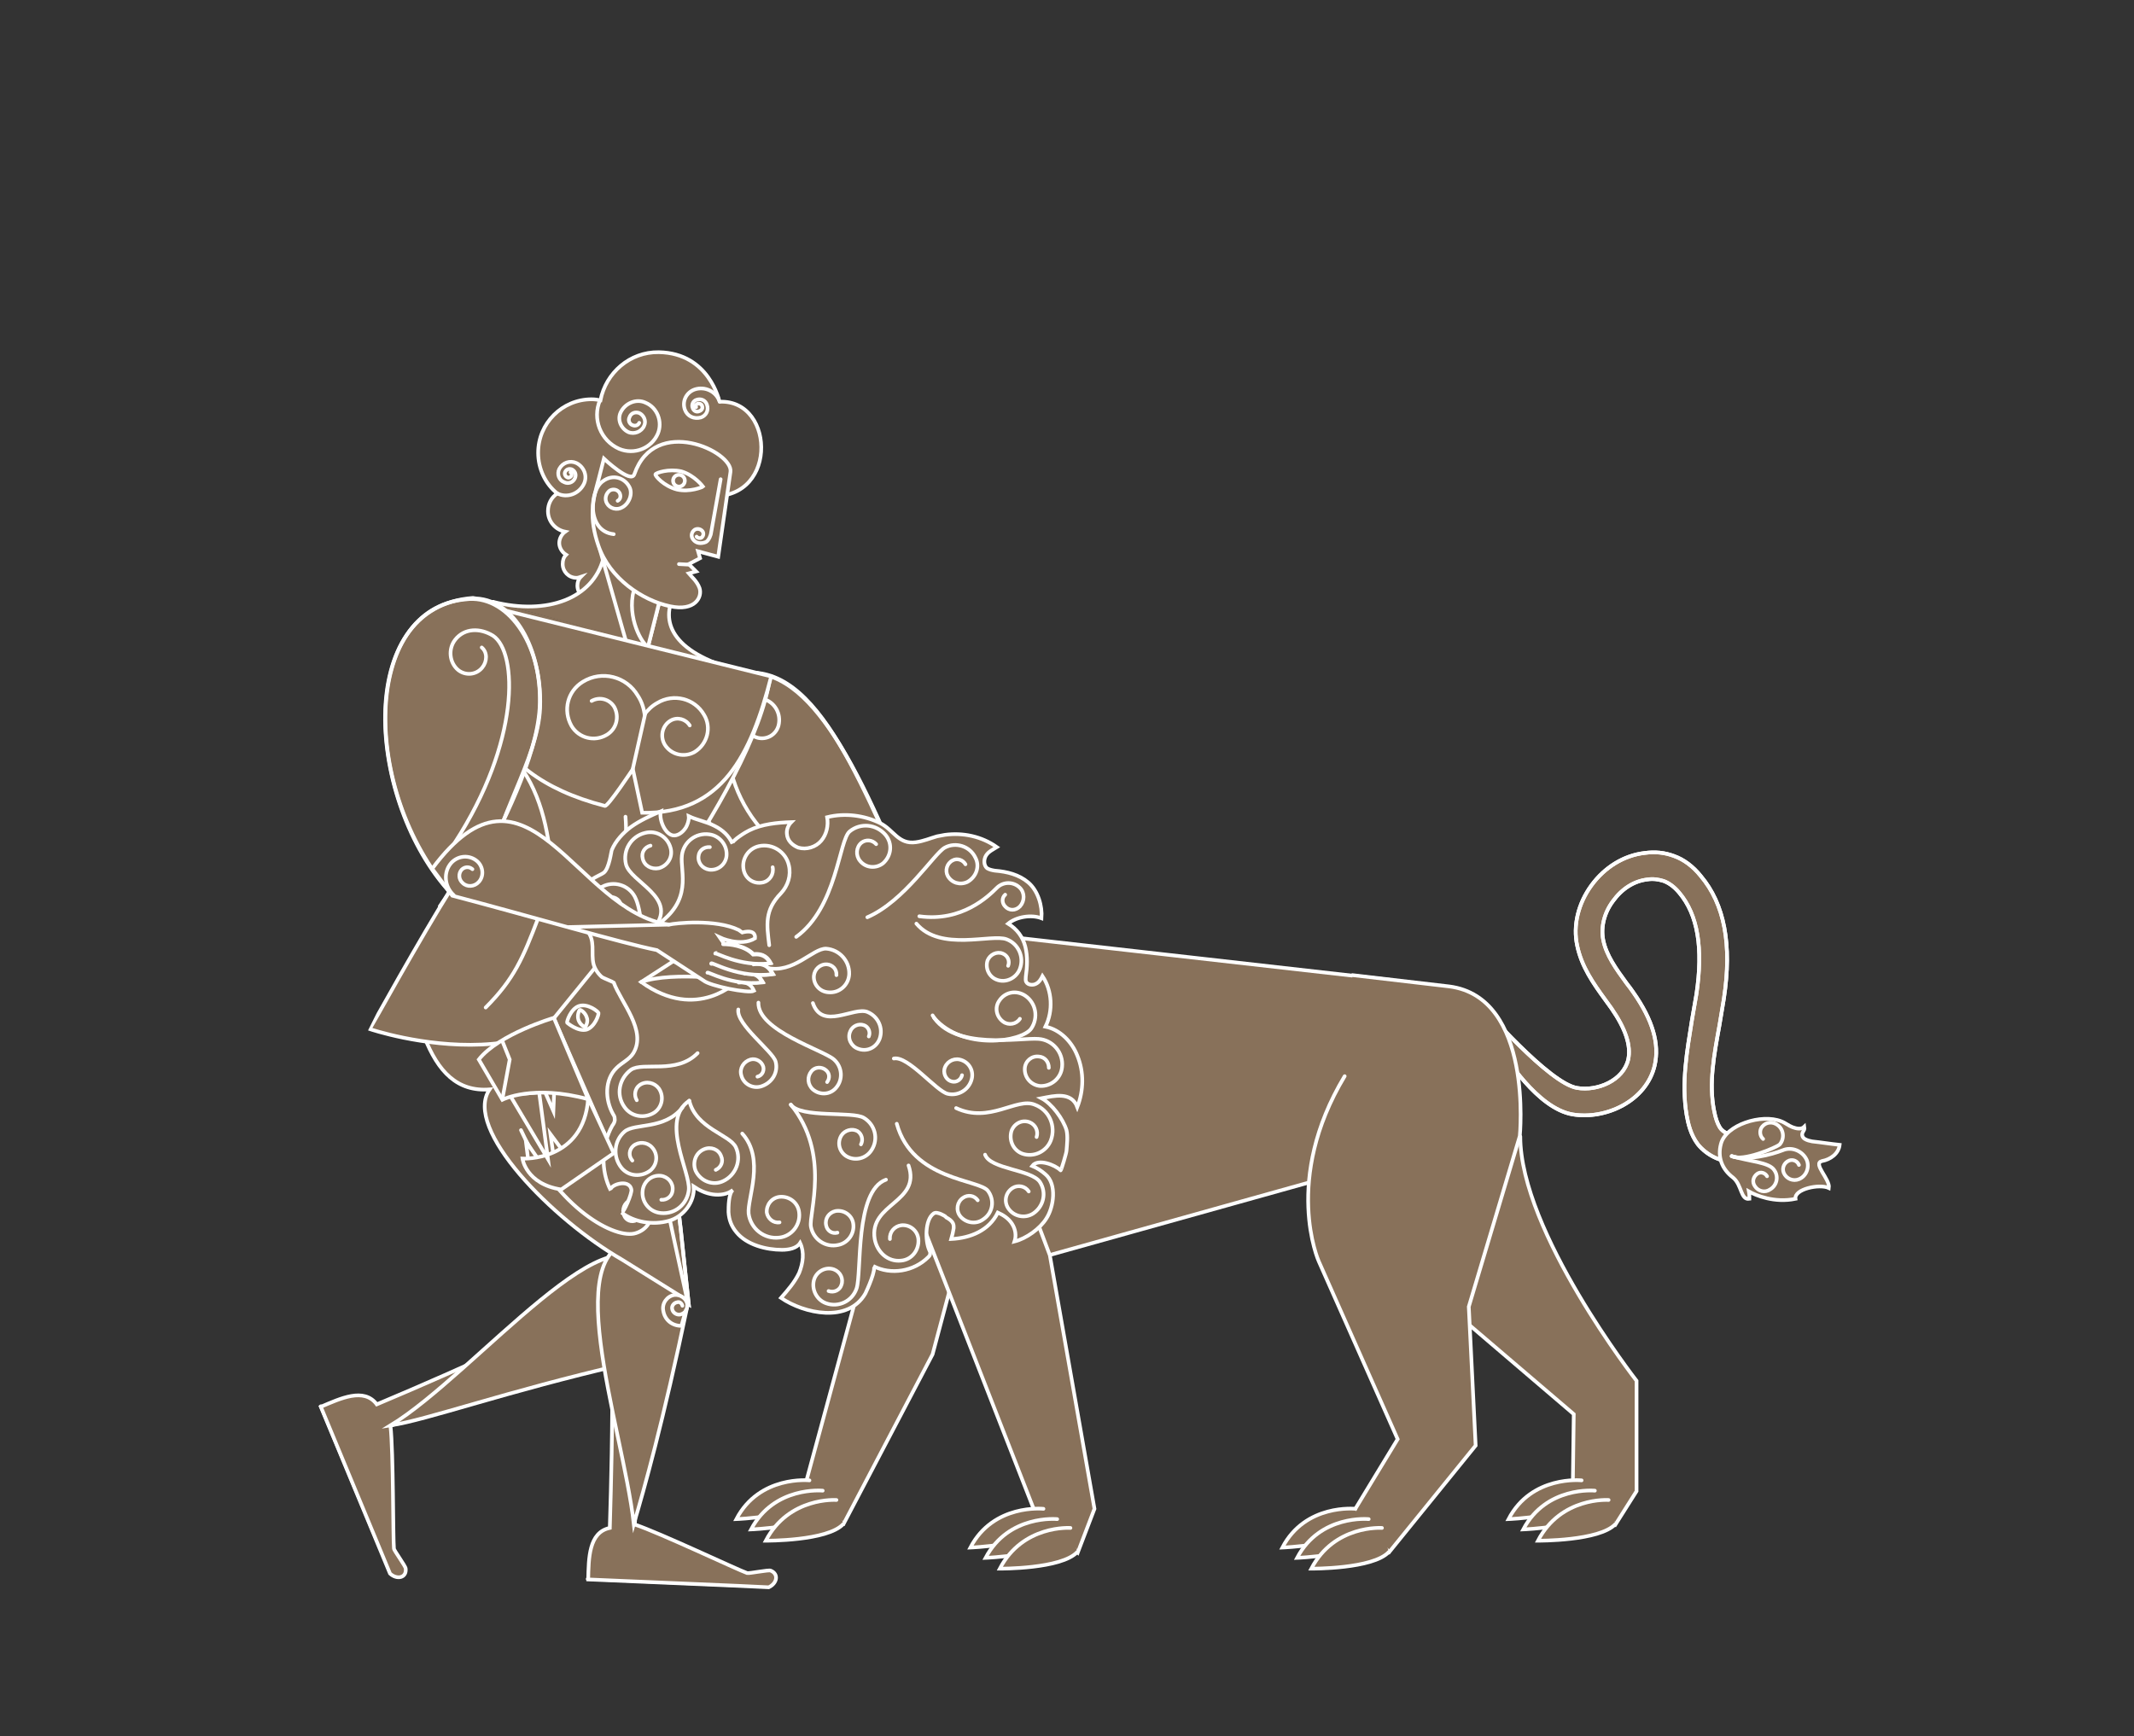 <?xml version="1.0" encoding="utf-8"?>
<!-- Generator: Adobe Illustrator 18.1.1, SVG Export Plug-In . SVG Version: 6.00 Build 0)  -->
<svg version="1.1" id="Warstwa_1" xmlns="http://www.w3.org/2000/svg" xmlns:xlink="http://www.w3.org/1999/xlink" x="0px" y="0px"
	 viewBox="0 0 435 354" enable-background="new 0 0 435 354" xml:space="preserve">
<rect x="0" y="0" width="435" height="354" fill="#333333" stroke="none"/>
<g>
	<polyline fill="#88715A" stroke="#FFFFFF" stroke-width="0.75" stroke-linecap="round" stroke-miterlimit="10" points="
		157.2,137.9 111.1,137.8 100.5,122.7 	"/>
	<path fill="#88715A" stroke="#FFFFFF" stroke-width="0.75" stroke-linecap="round" stroke-miterlimit="10" d="M146.7,81.9
		c-0.1,0-2-9.9-12.4-10.1c-5.9-0.1-10.8,4.2-11.9,9.8c-0.6-0.1-1.1-0.2-1.8-0.2c-6,0-10.9,4.9-10.9,10.9c0,3.3,1.5,6.4,3.9,8.3
		c-1.2,0.8-1.9,2.1-1.9,3.6c0,2.1,1.5,3.8,3.5,4.2c-0.7,0.5-1.2,1.4-1.2,2.3c0,1,0.6,1.9,1.4,2.4c-0.5,0.5-0.7,1.1-0.7,1.9
		c0,1.5,1.2,2.8,2.8,2.8c0.3,0,0.6-0.1,0.9-0.2c-0.5,0.5-0.7,1.1-0.7,1.8c0,1.5,1.2,2.8,2.8,2.8c1.5,0,2.8-1.2,2.8-2.8
		c0-0.9-0.4-1.6-1-2.1c1.8-0.5,3.2-2.2,3.2-4.1c0-0.5-0.1-0.9-0.2-1.2c2.1-0.9,3.6-3,3.6-5.4c0-0.3-0.1-0.7-0.1-1
		c2.2-1.3,3.6-3.6,3.6-6.4c0-0.2,0-0.3,0-0.4c1.6-0.6,2.9-1.6,3.7-3c0.1,0,0.3,0.1,0.4,0.1c1,2.9,3.7,4.5,7,5.1
		C158.7,103.2,158.3,81.4,146.7,81.9z"/>
	<polyline fill="#34110D" stroke="#FFFFFF" stroke-width="0.75" stroke-linecap="round" stroke-miterlimit="10" points="80,310.6 
		77.2,315 65.4,286.7 	"/>
	<path fill="none" stroke="#221E20" stroke-width="0.75" stroke-linecap="round" stroke-miterlimit="10" d="M75.5,310.9"/>
	<path fill="#88715A" stroke="#FFFFFF" stroke-width="0.75" stroke-linecap="round" stroke-miterlimit="10" d="M82.7,319.8
		c0-0.5-2.4-3.7-2.4-4.1c-0.2-2.1-0.1-19.6-0.7-25l24.7-9.8l-4.7-4.6c-13.3,6.1-21.7,9.5-22.8,10c-2.6-3.5-7.4-1.2-11.4,0.5
		L77.1,315l2.4,5.8C80.9,322.1,82.9,321.7,82.7,319.8z"/>
	<path fill="#88715A" stroke="#FFFFFF" stroke-width="0.75" stroke-linecap="round" stroke-miterlimit="10" d="M127.3,278.1
		c-24.2,5.6-40.3,11.4-47.7,12.5C97,280,126.1,243,132.8,260.5L127.3,278.1z"/>
	<path fill="#88715A" stroke="#FFFFFF" stroke-width="0.75" stroke-linecap="round" stroke-miterlimit="10" d="M178.2,185.5
		c-19.8-2.4-28-7.9-33.3-17.1c-5.3-9.1-4.3-24.8,2.4-30.1l0,0c15-5.9,25.2,12.1,37.4,41.8c1.4,3.3,1.5,3.4-0.1,4.6
		C181.4,187.1,174.4,187.9,178.2,185.5z"/>
	<path fill="none" stroke="#FFFFFF" stroke-width="0.75" stroke-miterlimit="10" d="M173.4,179.7c-24.8-6.6-26.7-27.5-24.5-33.3
		c1.1-2.8,3.7-4.7,6.7-3.9c2.3,0.6,3.7,3,3.1,5.4c-0.5,1.9-2.4,3-4.3,2.5c-1.5-0.4-2.8-1.9-2.4-3.3"/>
	
		<path fill="none" stroke="#FFFFFF" stroke-width="0.75" stroke-linecap="round" stroke-linejoin="round" stroke-miterlimit="10" d="
		M178.2,185.5c-11.3-1.9-26.3-3.4-33.9-18.3c-5.8-11.3-3.7-23.6,3.1-28.9l0,0c17.4-7,26.8,18.3,38.5,44.3
		C186.8,184.8,180.7,184.4,178.2,185.5z"/>
	<path fill="none" stroke="#221E20" stroke-width="0.75" stroke-linecap="round" stroke-miterlimit="10" d="M132.1,220.9"/>
	<path fill="none" stroke="#FFFFFF" stroke-width="0.75" stroke-linecap="round" stroke-miterlimit="10" d="M138.9,213.9"/>
	<g>
		<g>
			<path fill="#88715A" d="M128.2,257.8c-13.3-9.4-29.4-29.1-19.1-36.2c-5.9,0.2-11.8-4.8-13.9-12.1c-2.1-7.3,0-15.6,5.1-18.5
				l17.2-3.5c5.8,5.4,14.5,19.5,18.2,41.5c2.4,15.1,3,20.7,3.5,25.7l1.2,11.2L128.2,257.8"/>
			<path fill="#88715A" d="M110.2,229.6c6,17.1,17.1,24.1,21.3,23.2c2.1-0.5,3.7-2.1,3.5-4.3c-0.2-1.7-1.7-3-3.4-2.8
				c-1.4,0.1-2.3,1.4-2.2,2.7c0.1,1.1,1.1,1.9,2.2,1.8"/>
		</g>
		<g>
			<path fill="#88715A" stroke="#FFFFFF" stroke-width="0.75" stroke-linecap="round" stroke-miterlimit="10" d="M128.2,257.8
				c-13.3-9.4-29.4-29.1-19.1-36.2c-5.9,0.2-11.8-4.8-13.9-12.1c-2.1-7.3,0-15.6,5.1-18.5l17.2-3.5c5.8,5.4,14.5,19.5,18.2,41.5
				c2.4,15.1,3,20.7,3.5,25.7l1.2,11.2L128.2,257.8"/>
			<path fill="none" stroke="#FFFFFF" stroke-width="0.75" stroke-linecap="round" stroke-miterlimit="10" d="M110.2,229.6
				c6,17.1,17.1,24.1,21.3,23.2c2.1-0.5,3.7-2.1,3.5-4.3c-0.2-1.7-1.7-3-3.4-2.8c-1.4,0.1-2.3,1.4-2.2,2.7c0.1,1.1,1.1,1.9,2.2,1.8"
				/>
		</g>
		<g>
			<path fill="none" stroke="#FFFFFF" stroke-width="0.75" stroke-linecap="round" stroke-miterlimit="10" d="M128.2,257.8
				c-13.3-9.4-29.4-29.1-19.1-36.2c-5.9,0.2-11.8-4.8-13.9-12.1c-2.1-7.3,0-15.6,5.1-18.5l17.2-3.5c5.8,5.4,14.5,19.5,18.2,41.5
				c2.4,15.1,3,20.7,3.5,25.7l1.2,11.2L128.2,257.8"/>
			<path fill="none" stroke="#FFFFFF" stroke-width="0.75" stroke-linecap="round" stroke-miterlimit="10" d="M110.2,229.6
				c6,17.1,17.1,24.1,21.3,23.2c2.1-0.5,3.7-2.1,3.5-4.3c-0.2-1.7-1.7-3-3.4-2.8c-1.4,0.1-2.3,1.4-2.2,2.7c0.1,1.1,1.1,1.9,2.2,1.8"
				/>
		</g>
	</g>
	<polyline fill="#34110D" stroke="#FFFFFF" stroke-width="0.75" stroke-linecap="round" stroke-miterlimit="10" points="
		147.6,318.8 150.3,323.2 119.8,321.9 	"/>
	<path fill="none" stroke="#221E20" stroke-width="0.75" stroke-linecap="round" stroke-miterlimit="10" d="M146,323"/>
	<path fill="#88715A" stroke="#FFFFFF" stroke-width="0.75" stroke-linecap="round" stroke-miterlimit="10" d="M157.1,320.2
		c-0.4-0.2-4.3,0.6-4.8,0.5c-2-0.7-17.8-8.2-22.9-9.9l1.6-26.5l-6.2,2.3c-0.1,14.6-0.5,23.7-0.5,24.9c-4.3,0.9-4.3,6.2-4.4,10.5
		l30.5,1.3l6.3,0.3C158.4,322.8,158.8,320.9,157.1,320.2z"/>
	<path fill="#88715A" stroke="#FFFFFF" stroke-width="0.75" stroke-linecap="round" stroke-miterlimit="10" d="M140.2,265.9
		c-5.1,24.3-8.9,37.7-11,44.8c-2.3-20.3-16.5-59,2.2-57.7L140.2,265.9z"/>
	<path fill="#88715A" stroke="#FFFFFF" stroke-width="0.75" stroke-linecap="round" stroke-miterlimit="10" d="M100.5,122.7
		c11.1,2.8,20.4-0.7,22.5-8.9l9.8-0.8l3.8,10.5c-1.2,4.9,1.9,11.4,20.4,14.6"/>
	<path fill="#88715A" stroke="#FFFFFF" stroke-width="0.75" stroke-linecap="round" stroke-miterlimit="10" d="M89.7,184.7
		c11.5-16.7,9.5-30.4,5.8-41.4l3.6-0.4l6.8,4.7l16.5,26.1l-6.5,13l-5,5.3L98,197L89.7,184.7z"/>
	<path fill="#88715A" stroke="#FFFFFF" stroke-width="0.75" stroke-linecap="round" stroke-miterlimit="10" d="M99,123.5
		c-5.4,14.4,4.1,29.3,5.7,31.1c10.8,12.1,7,34.8,8.6,39.4l1.3,6.4l0.6,6.9c3.6-3.3,38.5-45.8,41.8-69.4"/>
	<path fill="#88715A" stroke="#FFFFFF" stroke-width="0.75" stroke-linecap="round" stroke-miterlimit="10" d="M126.8,256.8
		c-14.1-8.1-32.5-26.7-27-34.7c-6.6,0.5-10.5-3.6-13.3-10.7c-2.8-7.1-1-15.4,3.8-19l17.3-4.1c6.4,4.9,18.1,17.5,23.8,39.1
		c3.9,14.8,4.9,20.3,6,25.3l2.7,12.4L126.8,256.8"/>
	<polygon fill="#88715A" stroke="#FFFFFF" stroke-width="0.75" stroke-linecap="round" stroke-miterlimit="10" points="122.5,112.8 
		127.6,130.7 132.1,131.8 134.8,121.2 	"/>
	<path fill="#88715A" stroke="#FFFFFF" stroke-width="0.75" stroke-linecap="round" stroke-miterlimit="10" d="M134.6,121.9
		l-2.5,9.9c-1.1-0.3-4.4-5.8-2.9-11.5L134.6,121.9z"/>
	<path fill="#88715A" stroke="#FFFFFF" stroke-width="0.75" stroke-linecap="round" stroke-miterlimit="10" d="M148.9,96.2
		c0.6-4.1-15.4-11.7-19.6,0.5c-0.7,2-6.2-3.2-6.2-3.2l-1.1,4.3c-1.2,4.3-2,7.7,0,13.5c2.3,6.6,8.9,11.1,14.6,12.3
		c5.1,1.1,6.6-1.9,6-3.7c-0.5-1.4-1.7-2.4-2.2-3l1.5-0.4l-1.5-1.5l2.3-1.2l-0.4-1.4l4.1,1.1L148.9,96.2"/>
	<path fill="#88715A" stroke="#FFFFFF" stroke-width="0.75" stroke-linecap="round" stroke-miterlimit="10" d="M143.3,99.2
		c-0.1,0.1-2.7,1.2-5.3,0.6c-2.7-0.7-4.5-2.8-4.4-3.1c0.1-0.3,2.7-1.2,5.3-0.6C141.6,96.9,143.3,99.2,143.3,99.2z"/>
	<path fill="none" stroke="#FFFFFF" stroke-width="0.75" stroke-linecap="round" stroke-miterlimit="10" d="M142,109.4
		c0.2,0.3,0.7,0.4,1,0.2c0.4-0.3,0.5-0.9,0.2-1.3c-0.4-0.5-1.1-0.6-1.6-0.3c-0.7,0.5-0.8,1.4-0.3,2c0.6,0.8,1.6,0.9,2.6,0.5
		c0.7-0.4,1-1.6,1-1.6l2-11.2"/>
	
		<path fill="none" stroke="#FFFFFF" stroke-width="0.75" stroke-linecap="round" stroke-linejoin="round" stroke-miterlimit="10" d="
		M125.1,108.9L125.1,108.9c-5.6-0.6-4.9-9-2.2-10.8l0,0c2-1.5,4.3-0.7,5.3,1c0.9,1.4,0.1,3.5-1.3,4.3c-1.1,0.7-2.6,0.3-3.2-0.8
		c-0.5-0.9-0.2-2,0.6-2.6c0.7-0.4,1.6-0.2,2,0.5c0.3,0.6,0.2,1.3-0.4,1.6"/>
	<path fill="#88715A" stroke="#FFFFFF" stroke-width="0.75" stroke-linecap="round" stroke-miterlimit="10" d="M130.9,165.7
		c16.2,0.3,22.2-11.7,26.3-27.8l-58.1-14.4c-4.1,16.3-1.8,34.1,24.2,40.8c0.6,0.2,5.7-7.5,5.7-7.5L130.9,165.7z"/>
	
		<line fill="none" stroke="#FFFFFF" stroke-width="0.75" stroke-linecap="round" stroke-miterlimit="10" x1="131.5" y1="145.6" x2="129" y2="156.7"/>
	<path fill="none" stroke="#FFFFFF" stroke-width="0.75" stroke-linecap="round" stroke-miterlimit="10" d="M131.4,145.7"/>
	<path fill="none" stroke="#FFFFFF" stroke-width="0.75" stroke-linecap="round" stroke-miterlimit="10" d="M131.4,145.7"/>
	<path fill="none" stroke="#FFFFFF" stroke-width="0.75" stroke-linecap="round" stroke-miterlimit="10" d="M127.5,166.5
		c0.9,10.9-4.1,22.5-9.5,32.1"/>
	<path fill="none" stroke="#FFFFFF" stroke-width="0.75" stroke-linecap="round" stroke-miterlimit="10" d="M106.2,230.4
		c7.6,16.4,19.4,22.3,23.4,21c2-0.6,3.5-2.4,3-4.5c-0.3-1.7-2-2.8-3.6-2.4c-1.4,0.3-2.2,1.6-1.9,2.9c0.2,1.1,1.2,1.8,2.3,1.5"/>
	
		<line fill="none" stroke="#FFFFFF" stroke-width="0.75" stroke-linecap="round" stroke-miterlimit="10" x1="140.3" y1="115.1" x2="138.4" y2="115"/>
	
		<circle fill="#88715A" stroke="#FFFFFF" stroke-width="0.75" stroke-linecap="round" stroke-miterlimit="10" cx="138.4" cy="98" r="1.2"/>
	<path fill="none" stroke="#221E20" stroke-width="0.75" stroke-linecap="round" stroke-miterlimit="10" d="M148.4,132.7"/>
	<path fill="#88715A" stroke="#FFFFFF" stroke-width="0.75" stroke-linecap="round" stroke-miterlimit="10" d="M92.1,181l35.3,9.9
		c-8.7,33.6-52,18.9-52,18.9S85.8,191,92.1,181z"/>
	<path fill="none" stroke="#FFFFFF" stroke-width="0.75" stroke-linecap="round" stroke-miterlimit="10" d="M109.7,187.2
		c-3.1,8.1-4.9,12.4-10.7,18.2"/>
	<path fill="none" stroke="#FFFFFF" stroke-width="0.75" stroke-linecap="round" stroke-miterlimit="10" d="M129.4,193.5"/>
	<path fill="none" stroke="#FFFFFF" stroke-width="0.75" stroke-linecap="round" stroke-miterlimit="10" d="M131.4,145.6
		c-0.2-1.3-0.6-2.6-1.4-3.8c-2.3-3.9-7.3-5.2-11.2-2.8c-3.1,1.9-4.1,5.8-2.3,9c1.5,2.5,4.7,3.3,7.2,1.8c2-1.2,2.6-3.7,1.5-5.7
		c-1-1.6-3-2.1-4.6-1.2"/>
	<path fill="none" stroke="#FFFFFF" stroke-width="0.75" stroke-linecap="round" stroke-miterlimit="10" d="M131.4,145.6
		c0.7-0.9,1.5-1.7,2.6-2.3c3.3-2,7.6-0.9,9.5,2.4c1.6,2.6,0.7,6-1.9,7.6c-2.1,1.2-4.8,0.6-6.1-1.5c-1-1.7-0.5-3.9,1.2-4.9
		c1.4-0.8,3.1-0.3,3.9,1"/>
	<path fill="#88715A" stroke="#FFFFFF" stroke-width="0.75" stroke-linecap="round" stroke-miterlimit="10" d="M139.1,266.2
		c-0.1-0.5-0.6-0.9-1.1-0.7c-0.6,0.1-1.1,0.7-1,1.3c0.1,0.8,0.9,1.3,1.6,1.2c0.5-0.1,1-0.4,1.2-0.8c0.2-0.3,0.3-0.8,0.3-1.3
		c-0.2-1.2-1.4-2-2.6-1.9c-1.5,0.2-2.6,1.7-2.3,3.2c0.3,1.9,1.8,3.1,3.7,3.1l0.9-3.2"/>
	<path fill="none" stroke="#221E20" stroke-width="0.75" stroke-linecap="round" stroke-miterlimit="10" d="M154.2,300.9"/>
	<path fill="none" stroke="#221E20" stroke-width="0.75" stroke-linecap="round" stroke-miterlimit="10" d="M159.8,163.4"/>
	<path fill="none" stroke="#FFFFFF" stroke-width="0.75" stroke-linecap="round" stroke-miterlimit="10" d="M139.5,165.5"/>
	<path fill="none" stroke="#FFFFFF" stroke-width="0.75" stroke-linecap="round" stroke-miterlimit="10" d="M139.5,165.5"/>
	<path fill="none" stroke="#221E20" stroke-width="0.75" stroke-linecap="round" stroke-miterlimit="10" d="M121.5,156.4"/>
	<path fill="none" d="M116,100.9"/>
	<path fill="none" d="M120.8,108.9"/>
	<path fill="#34110D" stroke="#FFFFFF" stroke-width="0.5" stroke-miterlimit="10" d="M139.3,146.6"/>
	<path fill="none" stroke="#221E20" stroke-width="0.75" stroke-linecap="round" stroke-miterlimit="10" d="M174.4,196.5"/>
	<path fill="none" stroke="#FFFFFF" stroke-width="0.75" stroke-linecap="round" stroke-miterlimit="10" d="M122.3,81.6
		c-1.6,3.8,0.1,8.2,3.9,9.9c3.1,1.3,6.6-0.1,7.9-3.1c1-2.4-0.1-5.3-2.5-6.3c-1.9-0.9-4.2,0.1-5.1,2c-0.7,1.5,0.1,3.3,1.6,4
		c1.2,0.5,2.7-0.1,3.2-1.3c0.5-1-0.1-2.2-1-2.6c-0.8-0.3-1.7,0-2,0.9c-0.3,0.6,0,1.4,0.7,1.6c0.5,0.2,1.1,0,1.3-0.5"/>
	<path fill="none" stroke="#FFFFFF" stroke-width="0.75" stroke-linecap="round" stroke-miterlimit="10" d="M146.7,81.9
		c-0.7-2.1-3-3.2-5.1-2.5c-1.7,0.6-2.6,2.4-2,4.1c0.5,1.4,1.9,2,3.3,1.6c1.1-0.4,1.6-1.5,1.2-2.6c-0.3-0.9-1.2-1.3-2.1-1
		c-0.7,0.2-1.1,1-0.8,1.7c0.2,0.6,0.8,0.9,1.4,0.6c0.5-0.2,0.7-0.6,0.5-1.1c-0.1-0.3-0.5-0.5-0.9-0.4c-0.3,0.1-0.5,0.4-0.3,0.7"/>
	<path fill="none" stroke="#FFFFFF" stroke-width="0.75" stroke-linecap="round" stroke-miterlimit="10" d="M113.6,100.6
		c2,1,4.4,0.1,5.4-1.9c0.8-1.6,0.1-3.5-1.5-4.3c-1.3-0.6-2.8-0.1-3.5,1.2c-0.5,1-0.1,2.3,1,2.7c0.8,0.4,1.8,0.1,2.2-0.8
		c0.3-0.7,0.1-1.4-0.6-1.8c-0.5-0.2-1.1-0.1-1.4,0.5c-0.2,0.4,0,0.9,0.4,1.1c0.3,0.2,0.7,0,0.9-0.3c0.1-0.3,0-0.6-0.2-0.7"/>
	<path fill="none" stroke="#FFFFFF" stroke-width="0.75" stroke-linecap="round" stroke-miterlimit="10" d="M173.4,175.2
		c-2.2,1.3-3.3,4.1-1.9,6.4c1.1,1.8,3.3,2.3,5.1,1.3c1.4-0.9,1.9-2.7,1-4.1c-0.7-1.1-2.2-1.5-3.3-0.9c-0.9,0.5-1.2,1.7-0.7,2.6
		c0.5,0.7,1.4,1,2.1,0.5"/>
	<g>
		<polygon fill="#88715A" stroke="#FFFFFF" stroke-width="0.75" stroke-linecap="round" stroke-miterlimit="10" points="
			196.7,251.3 190.1,276.1 172,310.6 165.3,306.5 164.4,301.8 179.6,245.8 		"/>
		<path fill="#88715A" stroke="#FFFFFF" stroke-width="0.75" stroke-linecap="round" stroke-miterlimit="10" d="M142.3,231
			c13.6-1.3,31.7,14.8,31.7,14.8l22.7,5.5l1.4,9l83.3-23.3l2.2-37.2l-76.9-8.7c0,0-52.5-0.5-58.3-2.2c-12.4-3.7-25.1,5.9-25.1,5.9
			l-10.4,12.8l12.1,27.6L142.3,231z"/>
		<path fill="#88715A" stroke="#FFFFFF" stroke-width="0.75" stroke-linecap="round" stroke-miterlimit="10" d="M296.8,267.8
			l24,20.5l-0.2,14.8l8.7,7.7l4.3-6.8v-22.5c0,0-23.7-30.4-23.7-49.8"/>
		<path fill="#88715A" stroke="#FFFFFF" stroke-width="0.75" stroke-linecap="round" stroke-miterlimit="10" d="M188.7,251.3
			l22,56.3l9,8.9l3.4-8.9l-9.1-51.7l-21.6-57.4C182.9,203.5,188.7,251.3,188.7,251.3z"/>
		<g>
			<path fill="none" stroke="#FFFFFF" stroke-width="0.75" stroke-linecap="round" stroke-miterlimit="10" d="M115.6,208.5
				c-0.1-0.2,0.7-2.8,2.4-3.4c1.8-0.6,3.9,1.1,4,1.4c0.1,0.3-0.7,2.8-2.4,3.4C117.8,210.4,115.6,208.5,115.6,208.5z"/>
			<path fill="none" stroke="#FFFFFF" stroke-width="0.75" stroke-linecap="round" stroke-miterlimit="10" d="M119.3,209.4
				c-0.1,0-1.1-0.5-1.4-1.5c-0.3-1,0.2-2,0.3-2c0.1-0.1,1.1,0.5,1.4,1.5C120,208.3,119.3,209.4,119.3,209.4z"/>
		</g>
		<path fill="#88715A" stroke="#FFFFFF" stroke-width="0.75" stroke-linecap="round" stroke-miterlimit="10" d="M194.4,250.1
			c0,0.1,0,0.2,0,0.3c-0.1,0.7-0.3,1.5-0.5,2.2c3.9-0.2,7.7-1.7,9.5-5.4c1.1,0.5,2.2,1.2,2.9,2.3c0.7,1.1,0.9,2.4,0.5,3.6
			c2.4-0.6,5.2-2.6,6.5-4.7c1.5-2.3,2.2-7-0.2-9c-0.8-0.7-1.7-1.3-2.7-1.7c1.2-1.6,4.7-0.2,5.8,0.9c0.1,0.1,1.2-3.6,1.2-4
			c0.1-1.3,0.3-2.9,0-4.2c-0.7-2.3-3-5.4-5.1-6.5c2.6-0.5,6.1-1.4,7.3,1.8c1.3-3.4,1.4-7.1,0-10.5c-1.1-2.8-3.5-5.3-6.5-5.9
			c1.6-3.2,1.4-7.3-0.6-10.3c-0.3,0.6-0.7,1.3-1.4,1.6c-0.6,0.3-1.6,0.2-1.9-0.4c-0.2-0.3-0.1-0.7-0.1-1.1c0.3-2,0.4-4.1-0.1-6.1
			c-0.5-2-1.7-3.6-3.5-4.7c1.7-1.4,4.7-1.9,6.8-1.1c0.2-2.5-0.7-5.6-2.7-7.3c-1.9-1.6-4.3-2.2-6.8-2.4c-0.6-0.1-1.1-0.2-1.6-0.5
			c-0.7-0.6-0.7-1.8-0.2-2.6c0.5-0.8,1.4-1.2,2.2-1.7c-3.1-2.2-6.9-3-10.6-2.5c-0.6,0.1-1.1,0.2-1.6,0.3c-1.4,0.4-2.8,1-4.3,1.2
			c-3.6,0.5-4.5-2.5-7.3-3.9c-3.3-1.6-7.2-2.1-10.8-1.2c0.3,1.7-0.1,3.5-1.2,4.8c-1.1,1.3-3,1.9-4.7,1.4c-1.2-0.5-2.2-1.4-2.3-2.8
			c-0.1-0.9,0.3-1.8,0.9-2.4c-2.9,0.1-6,0.4-8.6,1.7c-0.5,0.2-3.6,2.1-3.4,2.7c-0.7-1.6-2-2.8-3.6-3.6c-1.7-0.9-3.6-1.2-5.3-2
			c0.1,0.7-0.3,2-0.8,2.6c-0.5,0.7-1.5,1.5-2.5,1.3c-1.7-0.4-2.8-3.4-2.4-4.9c-2.1,0.9-4.3,1.9-6.1,3.2c-1.6,1.2-3.1,2.8-3.9,4.7
			c-0.1,0.2-0.5,3.7-1.6,4.6c-0.9,0.7-3.9,1.4-6.5,5.4c-1,1.5-1,3.4-1.2,5.2c1.4-0.3,3,0.1,4.1,1.1c2,2,0.9,4.6,1.5,7
			c0.3,1,0.9,1.9,1.7,2.6c0.3,0.2,2.3,1,2.4,1.1c1.5,4.1,6.8,9.8,4,14.4c-0.8,1.3-2.3,1.9-3.4,3c-2.5,2.4-2.4,6.5-0.7,9.5
			c0.2,0.3,0.3,0.5,0.3,0.9c0.1,0.5-0.2,1-0.5,1.4c-2.2,4-2.4,9.1-0.3,13.2c-0.5-1,3.7-2.6,4.2-0.2c0.2,0.7-1.6,4.9-2,4.7
			c2.6,2,6.4,2.6,9.6,1.7c3-0.8,5.4-3.9,5.1-7c1.2,0.8,2.5,1.4,3.9,1.6s3,0,4.1-0.9c-0.9,0.7-0.9,3.5-0.9,4.5
			c0.1,1.6,0.6,2.9,1.6,4.1c2.1,2.6,6.1,3.6,9.3,3.6c1.4,0,3-0.3,3.7-1.4c0.9,1.9,0.6,4.1-0.2,6.1c-0.9,1.9-2.3,3.5-3.7,5.1
			c4.7,3.2,13.7,5.2,17.2-0.9c0.3-0.6,2.4-5.2,1.6-5.6c3.6,1.9,8.3,1.1,11.2-1.8c0.2-0.2,0.4-0.4,0.4-0.7c0.1-0.3-0.1-0.5-0.2-0.8
			c-0.8-1.8-0.9-6.1,0.9-7.4c0.4-0.3,1-0.1,1.5,0.1c0.4,0.2,0.9,0.4,1.1,0.7C194.2,248.9,194.4,249.5,194.4,250.1z"/>
		<g>
			<g>
				<path fill="#88715A" d="M353.5,236.9c-2.8,0-5.6-1.4-7.4-3.6c-1.5-2-2-4.3-2.3-6c-1.1-6.6,0.1-13.1,1.1-19.4
					c0.3-1.7,0.6-3.5,0.9-5.2c1.4-9.4,0.3-16.2-3.5-20.7c-1-1.2-2.1-2-3.2-2.4c-1-0.3-2.1-0.5-3.3-0.3c-2.7,0.3-5.2,1.9-7,4.4
					c-1.8,2.4-2.5,5.3-2,7.9c0.6,3.1,2.6,5.9,4.8,8.9c0.5,0.6,0.9,1.2,1.4,1.9c3.9,5.6,5.3,10.4,4.3,14.8c-1.7,7.3-10,11.1-16.7,10
					c-7.3-1.2-13.9-12.2-14.5-12.8l-4.7-10c1,1,14.4,16.5,20.1,17.4c4.1,0.7,9.4-1.5,10.4-5.8c0.6-2.8-0.5-6.2-3.4-10.4
					c-0.4-0.6-0.9-1.2-1.3-1.8c-2.4-3.3-4.8-6.7-5.7-11c-0.9-4.1,0.2-8.6,2.9-12.3c2.7-3.7,6.6-6.1,10.8-6.6c2.2-0.3,4.1-0.1,6,0.6
					c2,0.7,3.9,2.1,5.5,4.1c4.8,5.7,6.4,13.9,4.7,25c-0.3,1.8-0.6,3.6-0.9,5.4c-1.1,6.1-2.2,11.8-1.1,17.4c0.3,1.6,0.7,2.7,1.2,3.5
					c0.7,1,1.9,1.5,3.1,1.5l0.2,5.5C353.7,236.9,353.6,236.9,353.5,236.9z"/>
			</g>
			<g>
				<path fill="#88715A" stroke="#FFFFFF" stroke-width="0.75" stroke-linecap="round" stroke-miterlimit="10" d="M353.5,236.9
					c-2.8,0-5.6-1.4-7.4-3.6c-1.5-2-2-4.3-2.3-6c-1.1-6.6,0.1-13.1,1.1-19.4c0.3-1.7,0.6-3.5,0.9-5.2c1.4-9.4,0.3-16.2-3.5-20.7
					c-1-1.2-2.1-2-3.2-2.4c-1-0.3-2.1-0.5-3.3-0.3c-2.7,0.3-5.2,1.9-7,4.4c-1.8,2.4-2.5,5.3-2,7.9c0.6,3.1,2.6,5.9,4.8,8.9
					c0.5,0.6,0.9,1.2,1.4,1.9c3.9,5.6,5.3,10.4,4.3,14.8c-1.7,7.3-10,11.1-16.7,10c-7.3-1.2-13.9-12.2-14.5-12.8l-4.7-10
					c1,1,14.4,16.5,20.1,17.4c4.1,0.7,9.4-1.5,10.4-5.8c0.6-2.8-0.5-6.2-3.4-10.4c-0.4-0.6-0.9-1.2-1.3-1.8c-2.4-3.3-4.8-6.7-5.7-11
					c-0.9-4.1,0.2-8.6,2.9-12.3c2.7-3.7,6.6-6.1,10.8-6.6c2.2-0.3,4.1-0.1,6,0.6c2,0.7,3.9,2.1,5.5,4.1c4.8,5.7,6.4,13.9,4.7,25
					c-0.3,1.8-0.6,3.6-0.9,5.4c-1.1,6.1-2.2,11.8-1.1,17.4c0.3,1.6,0.7,2.7,1.2,3.5c0.7,1,1.9,1.5,3.1,1.5l0.2,5.5
					C353.7,236.9,353.6,236.9,353.5,236.9z"/>
			</g>
			<g>
				<path fill="none" stroke="#FFFFFF" stroke-width="0.75" stroke-linecap="round" stroke-miterlimit="10" d="M353.5,236.9
					c-2.8,0-5.6-1.4-7.4-3.6c-1.5-2-2-4.3-2.3-6c-1.1-6.6,0.1-13.1,1.1-19.4c0.3-1.7,0.6-3.5,0.9-5.2c1.4-9.4,0.3-16.2-3.5-20.7
					c-1-1.2-2.1-2-3.2-2.4c-1-0.3-2.1-0.5-3.3-0.3c-2.7,0.3-5.2,1.9-7,4.4c-1.8,2.4-2.5,5.3-2,7.9c0.6,3.1,2.6,5.9,4.8,8.9
					c0.5,0.6,0.9,1.2,1.4,1.9c3.9,5.6,5.3,10.4,4.3,14.8c-1.7,7.3-10,11.1-16.7,10c-7.3-1.2-13.9-12.2-14.5-12.8l-4.7-10
					c1,1,14.4,16.5,20.1,17.4c4.1,0.7,9.4-1.5,10.4-5.8c0.6-2.8-0.5-6.2-3.4-10.4c-0.4-0.6-0.9-1.2-1.3-1.8c-2.4-3.3-4.8-6.7-5.7-11
					c-0.9-4.1,0.2-8.6,2.9-12.3c2.7-3.7,6.6-6.1,10.8-6.6c2.2-0.3,4.1-0.1,6,0.6c2,0.7,3.9,2.1,5.5,4.1c4.8,5.7,6.4,13.9,4.7,25
					c-0.3,1.8-0.6,3.6-0.9,5.4c-1.1,6.1-2.2,11.8-1.1,17.4c0.3,1.6,0.7,2.7,1.2,3.5c0.7,1,1.9,1.5,3.1,1.5l0.2,5.5
					C353.7,236.9,353.6,236.9,353.5,236.9z"/>
			</g>
		</g>
		<path fill="#88715A" stroke="#FFFFFF" stroke-width="0.75" stroke-linecap="round" stroke-miterlimit="10" d="M363.1,228.6
			c0.8,0.3,1.5,0.9,2.3,1.2c0.8,0.3,1.8,0.5,2.4-0.1c0.1,0.6-0.1,0.7-0.3,1.1c-0.3,0.5-0.1,1.1,0.4,1.4c0.5,0.3,1,0.4,1.5,0.5
			c1.9,0.2,3.7,0.5,5.6,0.7c-0.2,1.8-1.9,3-3.6,3.3c-2,0.5,1.7,3.7,1.4,5.5c-1.9-0.9-7.1,0.2-6.8,2.2c-4.3,0.9-8.1-0.7-9.5-1.5
			c0.1,0.5,0.1,1,0.1,1.5c-1.8,0.3-1.5-2.8-3.3-4.3c-2.4-1.8-3.2-4.3-2.5-6.9C351.8,229.3,359.1,227,363.1,228.6z"/>
		<path fill="none" stroke="#FFFFFF" stroke-width="0.75" stroke-linecap="round" stroke-miterlimit="10" d="M353,235.7
			c3.2,1,8.1-0.3,10.4-1.2c1.9-0.8,4.1,0.2,4.9,2c0.6,1.5-0.1,3.3-1.6,3.9c-1.2,0.5-2.6-0.1-3.1-1.3c-0.4-1,0.1-2.1,1.1-2.5
			c0.8-0.3,1.7,0.1,2,0.9"/>
		<path fill="none" stroke="#FFFFFF" stroke-width="0.75" stroke-linecap="round" stroke-miterlimit="10" d="M353,235.7
			c3.5,1.1,7.7,1.2,8.7,2.9c0.9,1.3,0.5,3.1-0.9,3.9c-1,0.7-2.4,0.4-3.1-0.7c-0.6-0.9-0.3-1.9,0.5-2.5c0.7-0.5,1.6-0.2,2,0.5"/>
		<path fill="none" stroke="#FFFFFF" stroke-width="0.75" stroke-linecap="round" stroke-miterlimit="10" d="M353,235.7
			c2.2,1.2,9.2-1.8,9.8-2.4c1-1.2,0.8-3-0.4-3.9c-1-0.8-2.4-0.7-3.2,0.3c-0.6,0.7-0.5,1.9,0.2,2.5"/>
		<path fill="none" stroke="#FFFFFF" stroke-width="0.75" stroke-linecap="round" stroke-miterlimit="10" d="M165.7,204.5
			c1.9,5.6,8.3,0.7,11.1,1.8c2.2,0.9,3.3,3.3,2.5,5.5c-0.7,1.8-2.6,2.7-4.4,2c-1.4-0.5-2.2-2.1-1.6-3.5c0.4-1.1,1.7-1.7,2.8-1.3
			c0.9,0.3,1.4,1.4,1,2.3"/>
		<path fill="none" stroke="#FFFFFF" stroke-width="0.75" stroke-linecap="round" stroke-miterlimit="10" d="M194.9,225.9
			c6.8,3.2,12.3-2.2,16-0.7c3,1.1,4.4,4.4,3.3,7.3c-0.9,2.3-3.5,3.5-5.8,2.7c-1.9-0.7-2.8-2.8-2.2-4.7c0.6-1.5,2.2-2.3,3.7-1.7
			c1.2,0.5,1.8,1.8,1.4,3"/>
		<path fill="none" stroke="#FFFFFF" stroke-width="0.75" stroke-linecap="round" stroke-miterlimit="10" d="M154.6,204.4
			c-0.2,5.7,13.3,9.7,15.4,11.6c1.7,1.5,1.9,4.1,0.4,5.8c-1.2,1.4-3.3,1.5-4.7,0.3c-1.1-1-1.2-2.6-0.3-3.7c0.7-0.9,2.1-1,3-0.2
			c0.7,0.6,0.8,1.6,0.2,2.4"/>
		<path fill="none" stroke="#FFFFFF" stroke-width="0.75" stroke-linecap="round" stroke-miterlimit="10" d="M180.6,240.5
			c-6.4,2.3-4.9,19-6,22.2c-0.9,2.6-3.7,3.9-6.2,3c-2-0.7-3.1-3-2.4-5c0.6-1.6,2.4-2.5,4-1.9c1.3,0.5,2,1.9,1.5,3.2
			c-0.3,1-1.5,1.6-2.6,1.2"/>
		<path fill="none" stroke="#FFFFFF" stroke-width="0.75" stroke-linecap="round" stroke-miterlimit="10" d="M156.3,197.3
			c5.4,1.3,9.4-4,12.1-3.9c2.7,0.2,4.8,2.5,4.7,5.2c-0.1,2.2-2,3.9-4.2,3.7c-1.8-0.1-3.1-1.6-3-3.3c0.1-1.4,1.3-2.5,2.7-2.4
			c1.1,0.1,2,1,1.9,2.2"/>
		<path fill="none" stroke="#FFFFFF" stroke-width="0.75" stroke-linecap="round" stroke-miterlimit="10" d="M162.3,191
			c8.3-6,8.7-19.7,10.9-21.5c2.2-1.8,5.4-1.5,7.3,0.7c1.5,1.8,1.2,4.3-0.5,5.8c-1.4,1.1-3.5,1-4.7-0.5c-0.9-1.1-0.8-2.8,0.3-3.7
			c0.9-0.7,2.2-0.6,3,0.3"/>
		<path fill="none" stroke="#FFFFFF" stroke-width="0.75" stroke-linecap="round" stroke-miterlimit="10" d="M140.5,224.4
			c1.4,5.7,8.3,6.9,9.5,9.5c1.2,2.6,0,5.7-2.6,6.9c-2.1,1-4.6,0-5.6-2.1c-0.7-1.7,0-3.7,1.7-4.4c1.4-0.6,3,0,3.5,1.4
			c0.5,1.1,0,2.3-1.1,2.8"/>
		<path fill="none" stroke="#FFFFFF" stroke-width="0.75" stroke-linecap="round" stroke-miterlimit="10" d="M142.2,214.7
			c-4.3,4.4-11.1,1.7-13.6,3.4c-2.4,1.8-3.1,5.1-1.3,7.6c1.4,2,4.1,2.4,6.1,1.1c1.6-1.1,2-3.3,0.9-4.9c-0.9-1.2-2.6-1.6-3.9-0.7
			c-1,0.7-1.2,2.1-0.6,3.1"/>
		<path fill="none" stroke="#FFFFFF" stroke-width="0.75" stroke-linecap="round" stroke-miterlimit="10" d="M139.1,225.8
			c-3.7,4.6-9.7,3.1-11.8,4.9c-2.2,1.9-2.4,5.2-0.6,7.4c1.5,1.8,4.1,1.9,5.9,0.5c1.4-1.2,1.6-3.3,0.3-4.7c-1-1.1-2.7-1.2-3.8-0.3
			c-0.9,0.8-1,2.1-0.2,3"/>
		<path fill="none" stroke="#FFFFFF" stroke-width="0.75" stroke-linecap="round" stroke-miterlimit="10" d="M150.5,205.8
			c-0.5,3,7,8.5,7.6,10.6c0.6,2.2-0.7,4.4-3,5.1c-1.8,0.5-3.6-0.6-4-2.3c-0.4-1.4,0.5-2.8,1.9-3.2c1.1-0.3,2.3,0.4,2.6,1.5
			c0.2,0.9-0.3,1.8-1.2,2"/>
		<path fill="none" stroke="#FFFFFF" stroke-width="0.75" stroke-linecap="round" stroke-miterlimit="10" d="M182.2,215.8
			c2.9-0.6,8.7,6.7,11,7.2c2.2,0.5,4.4-0.9,4.9-3.1c0.4-1.8-0.7-3.5-2.5-3.9c-1.4-0.3-2.8,0.6-3.1,2c-0.2,1.1,0.5,2.3,1.6,2.5
			c0.9,0.2,1.8-0.4,2-1.3"/>
		<path fill="none" stroke="#FFFFFF" stroke-width="0.75" stroke-linecap="round" stroke-miterlimit="10" d="M161.2,225.2
			c2,2.8,12.7,1.3,14.9,2.7c2.3,1.4,3,4.3,1.6,6.5c-1.1,1.8-3.4,2.4-5.2,1.3c-1.4-0.9-1.9-2.7-1-4.2c0.7-1.1,2.2-1.5,3.3-0.9
			c0.9,0.6,1.2,1.8,0.7,2.7"/>
		<path fill="none" stroke="#FFFFFF" stroke-width="0.75" stroke-linecap="round" stroke-miterlimit="10" d="M161.2,225.2
			c8.2,10,3.6,22.3,4.1,24.9c0.5,2.6,3,4.3,5.6,3.7c2-0.4,3.4-2.4,3-4.5c-0.3-1.6-1.9-2.7-3.6-2.4c-1.3,0.3-2.2,1.5-1.9,2.9
			c0.2,1.1,1.2,1.8,2.3,1.5"/>
		<path fill="none" stroke="#FFFFFF" stroke-width="0.75" stroke-linecap="round" stroke-miterlimit="10" d="M151.3,231.1
			c4.7,5.2,1,13.2,1.3,16.3c0.4,3.1,3.2,5.3,6.3,4.9c2.5-0.3,4.3-2.6,4-5.1c-0.2-2-2-3.4-4-3.2c-1.6,0.2-2.7,1.6-2.6,3.2
			c0.2,1.2,1.3,2.2,2.6,2"/>
		<path fill="none" stroke="#FFFFFF" stroke-width="0.75" stroke-linecap="round" stroke-miterlimit="10" d="M133.6,188.8
			c7.8-5.2,5-11,5.4-14.4c0.3-2.7,2.8-4.7,5.6-4.3c2.2,0.3,3.7,2.3,3.5,4.4c-0.2,1.8-1.8,3-3.5,2.8c-1.4-0.2-2.4-1.4-2.2-2.8
			c0.1-1.1,1.1-1.9,2.3-1.8"/>
		<path fill="none" stroke="#FFFFFF" stroke-width="0.75" stroke-linecap="round" stroke-miterlimit="10" d="M190.4,207.5
			c5.9,6.8,17.9,4.9,19.8,2.2c1.5-2.2,1-5.2-1.2-6.7c-1.8-1.2-4.1-0.8-5.3,1c-1,1.4-0.6,3.3,0.8,4.3c1.1,0.8,2.7,0.5,3.4-0.6"/>
		<path fill="none" stroke="#FFFFFF" stroke-width="0.75" stroke-linecap="round" stroke-miterlimit="10" d="M190.1,207
			c4.2,7.2,18,4.5,21.6,4.8c2.9,0.2,5.1,2.8,4.8,5.7c-0.2,2.3-2.2,4-4.5,3.9c-1.9-0.2-3.2-1.8-3.1-3.6c0.1-1.5,1.4-2.6,2.9-2.4
			c1.2,0.1,2,1.1,2,2.3"/>
		<path fill="none" stroke="#FFFFFF" stroke-width="0.75" stroke-linecap="round" stroke-miterlimit="10" d="M156.8,192.7
			c-0.5-4.2-1-7.1,2.4-10.6c1.4-1.5,2.1-3.6,1.6-5.7c-0.6-2.7-3.3-4.5-6.1-3.9c-2.2,0.5-3.6,2.7-3.1,4.9c0.4,1.8,2.1,2.9,3.9,2.5
			c1.4-0.3,2.3-1.7,2-3.1"/>
		<path fill="none" stroke="#FFFFFF" stroke-width="0.75" stroke-linecap="round" stroke-miterlimit="10" d="M133.6,188.8
			c4.4-5.9-5.1-9-6-12.6c-0.7-2.8,1-5.7,3.9-6.4c2.3-0.6,4.6,0.8,5.2,3.1c0.5,1.8-0.6,3.6-2.4,4.1c-1.5,0.3-3-0.5-3.3-2
			c-0.3-1.2,0.4-2.3,1.6-2.6"/>
		<path fill="none" stroke="#FFFFFF" stroke-width="0.75" stroke-linecap="round" stroke-miterlimit="10" d="M140.5,224.4
			c-6,4,0.3,14.6-0.1,18.2c-0.3,2.9-2.8,5-5.7,4.7c-2.3-0.2-4-2.3-3.7-4.6c0.2-1.8,1.8-3.2,3.7-3c1.5,0.2,2.6,1.5,2.4,3
			c-0.1,1.2-1.2,2-2.3,1.9"/>
		<path fill="none" stroke="#FFFFFF" stroke-width="0.75" stroke-linecap="round" stroke-miterlimit="10" d="M145.2,184.8"/>
		<path fill="none" stroke="#FFFFFF" stroke-width="0.75" stroke-linecap="round" stroke-miterlimit="10" d="M140.5,170.5"/>
		<path fill="none" stroke="#FFFFFF" stroke-width="0.75" stroke-linecap="round" stroke-miterlimit="10" d="M185.2,237.6
			c2.6,7.6-8.1,7.7-6.9,15c0.5,2.7,2.7,4.7,5.4,4.4c2.2-0.2,3.7-2.2,3.5-4.4c-0.2-1.8-1.8-3-3.5-2.8c-1.4,0.2-2.4,1.4-2.3,2.8"/>
		<path fill="none" stroke="#FFFFFF" stroke-width="0.75" stroke-linecap="round" stroke-miterlimit="10" d="M182.8,229.1
			c3.2,11.6,16.9,11.3,18.6,13.7c1.4,1.9,1,4.5-1,5.8c-1.5,1.1-3.6,0.7-4.7-0.7c-0.9-1.2-0.6-2.9,0.6-3.7c1-0.7,2.3-0.5,3,0.5"/>
		<path fill="none" stroke="#FFFFFF" stroke-width="0.75" stroke-linecap="round" stroke-miterlimit="10" d="M200.8,235.4
			c1.1,3,9.5,3,11.2,5.6c1.4,2.2,0.7,5-1.4,6.4c-1.7,1.1-4,0.6-5.1-1.1c-0.9-1.4-0.5-3.2,0.9-4.1c1.1-0.7,2.6-0.4,3.3,0.7"/>
		<path fill="none" stroke="#FFFFFF" stroke-width="0.75" stroke-linecap="round" stroke-miterlimit="10" d="M186.8,188.3
			c4.9,5.8,15.4,2,18.4,3.2c2.4,0.9,3.6,3.6,2.7,6c-0.7,1.9-2.9,3-4.8,2.2c-1.5-0.6-2.3-2.3-1.8-3.9c0.5-1.2,1.9-1.9,3.1-1.4
			c1,0.4,1.5,1.5,1.1,2.5"/>
		<path fill="none" stroke="#FFFFFF" stroke-width="0.75" stroke-linecap="round" stroke-miterlimit="10" d="M176.8,187
			c7.6-3.3,13.6-13,15.8-14.2s5.1-0.3,6.2,2c1,1.8,0.2,4-1.6,5c-1.5,0.7-3.2,0.2-4-1.2c-0.6-1.1-0.2-2.6,1-3.2
			c0.9-0.5,2.1-0.1,2.6,0.8"/>
		<path fill="none" stroke="#FFFFFF" stroke-width="0.75" stroke-linecap="round" stroke-miterlimit="10" d="M187.4,186.8
			c8.7,1.2,14.1-4.1,15.8-5.8c1.3-1.3,3.4-1.3,4.7,0c1,1,1,2.7,0,3.8c-0.9,0.9-2.2,0.9-3,0c-0.7-0.7-0.7-1.8,0-2.4"/>
		<path fill="none" stroke="#FFFFFF" stroke-width="0.75" stroke-linecap="round" stroke-miterlimit="10" d="M132.8,192.5
			c-2.4-1.4-1.8-6.6-3.4-9.7c-1.3-2.4-4.3-3.3-6.7-2c-1.9,1-2.7,3.5-1.6,5.4c0.9,1.5,2.7,2.1,4.3,1.3c1.2-0.7,1.7-2.2,1-3.5
			c-0.5-1-1.8-1.4-2.7-0.9"/>
		<path fill="#88715A" stroke="#FFFFFF" stroke-width="0.75" stroke-linecap="round" stroke-miterlimit="10" d="M150.4,199.9
			l-13.2-3.9l-6.5,4.2C142.2,208.5,150.4,199.9,150.4,199.9z"/>
		<path fill="#88715A" stroke="#FFFFFF" stroke-width="0.75" stroke-linecap="round" stroke-miterlimit="10" d="M275.7,198.8
			l19.7,2.3c17.2,2.2,14.4,30.5,14.4,30.5l-10.4,34.8l1.4,28.3l-17.6,21.7l-7.9-7.2l9.6-15.8l-16.1-36.3c0,0-7.4-16.6,5.3-37.7"/>
		<path fill="#88715A" stroke="#FFFFFF" stroke-width="0.75" stroke-linecap="round" stroke-miterlimit="10" d="M276.3,307.6
			c0,0-10.2-1.1-14.9,7.9c0,0,12.6-0.5,15.8-4"/>
		<path fill="#88715A" stroke="#FFFFFF" stroke-width="0.75" stroke-linecap="round" stroke-miterlimit="10" d="M279,309.7
			c0,0-9.9-1-14.6,7.9c0,0,12.6-0.5,15.8-4"/>
		<path fill="#88715A" stroke="#FFFFFF" stroke-width="0.75" stroke-linecap="round" stroke-miterlimit="10" d="M281.7,311.5
			c0,0-9.7-0.7-14.4,8.3c0,0,12.6,0.1,15.8-3.4"/>
		<path fill="#88715A" stroke="#FFFFFF" stroke-width="0.75" stroke-linecap="round" stroke-miterlimit="10" d="M212.7,307.6
			c0,0-10.2-1.1-14.9,7.9c0,0,12.6-0.5,15.8-4"/>
		<path fill="#88715A" stroke="#FFFFFF" stroke-width="0.75" stroke-linecap="round" stroke-miterlimit="10" d="M215.5,309.7
			c0,0-9.9-1-14.6,7.9c0,0,12.6-0.5,15.8-4"/>
		<path fill="#88715A" stroke="#FFFFFF" stroke-width="0.75" stroke-linecap="round" stroke-miterlimit="10" d="M218.2,311.5
			c0,0-9.7-0.7-14.4,8.3c0,0,12.6,0.1,15.8-3.4"/>
		<path fill="#88715A" stroke="#FFFFFF" stroke-width="0.75" stroke-linecap="round" stroke-miterlimit="10" d="M322.4,301.8
			c0,0-10.2-1.1-14.9,7.9c0,0,12.6-0.5,15.8-4"/>
		<path fill="#88715A" stroke="#FFFFFF" stroke-width="0.75" stroke-linecap="round" stroke-miterlimit="10" d="M325.1,303.9
			c0,0-9.9-1-14.6,7.9c0,0,12.6-0.5,15.8-4"/>
		<path fill="#88715A" stroke="#FFFFFF" stroke-width="0.75" stroke-linecap="round" stroke-miterlimit="10" d="M327.9,305.8
			c0,0-9.7-0.7-14.4,8.3c0,0,12.6,0.1,15.8-3.4"/>
		<path fill="#88715A" stroke="#FFFFFF" stroke-width="0.75" stroke-linecap="round" stroke-miterlimit="10" d="M165,301.8
			c0,0-10.2-1.1-14.9,7.9c0,0,12.6-0.5,15.8-4"/>
		<path fill="#88715A" stroke="#FFFFFF" stroke-width="0.75" stroke-linecap="round" stroke-miterlimit="10" d="M167.7,303.9
			c0,0-9.9-1-14.6,7.9c0,0,12.6-0.5,15.8-4"/>
		<path fill="#88715A" stroke="#FFFFFF" stroke-width="0.75" stroke-linecap="round" stroke-miterlimit="10" d="M170.5,305.8
			c0,0-9.7-0.7-14.4,8.3c0,0,12.6,0.1,15.8-3.4"/>
		<polygon fill="#88715A" stroke="#FFFFFF" stroke-width="0.75" stroke-linecap="round" stroke-miterlimit="10" points="
			107.2,232.7 107.8,237.5 109.7,236.3 		"/>
		<polygon fill="#88715A" stroke="#FFFFFF" stroke-width="0.75" stroke-linecap="round" stroke-miterlimit="10" points="
			112.2,231.2 112.9,236.1 114.8,234.7 		"/>
		<polygon fill="#88715A" stroke="#FFFFFF" stroke-width="0.75" stroke-linecap="round" stroke-miterlimit="10" points="
			112.8,226.5 113,221.5 111,222.4 		"/>
		<path fill="#88715A" stroke="#FFFFFF" stroke-width="0.75" stroke-linecap="round" stroke-miterlimit="10" d="M125.1,235.1
			l-10.7,7.4c-7.2-1.1-7.9-6.3-7.9-6.3s12.5,0.7,13.4-12.3L125.1,235.1z"/>
		<polygon fill="#88715A" stroke="#FFFFFF" stroke-width="0.75" stroke-linecap="round" stroke-miterlimit="10" points="
			103.9,223.2 111.7,236.3 109.9,222.7 		"/>
		<path fill="#88715A" stroke="#FFFFFF" stroke-width="0.75" stroke-linecap="round" stroke-miterlimit="10" d="M112.9,207.5
			c0,0-11.2,3.3-15.3,8.5l4.8,8.2c0,0,6.2-3.2,17.5-0.1L112.9,207.5z"/>
		<polyline fill="#88715A" stroke="#FFFFFF" stroke-width="0.75" stroke-linecap="round" stroke-miterlimit="10" points="
			102.5,212.5 103.9,216 102.4,224.1 		"/>
		<path fill="none" stroke="#FFFFFF" stroke-width="0.75" stroke-linecap="round" stroke-miterlimit="10" d="M150.4,199.9
			c0,0-12.9-2-19.7,0.3"/>
	</g>
	<g>
		<path fill="#88715A" stroke="#FFFFFF" stroke-width="0.75" stroke-linecap="round" stroke-miterlimit="10" d="M97.5,177.3
			c4.7-8.7,11.9-22.8,12.5-33c0.6-10.6-4.4-21.9-13-22.3l-0.6-0.1c-24.7,1.8-21.5,41.8-4.6,60.1c1.4,1.5,0.3-3.7,1.5-3.4
			C99,180,103,177,97.5,177.3z"/>
		<path fill="none" stroke="#FFFFFF" stroke-width="0.75" stroke-linecap="round" stroke-miterlimit="10" d="M92.7,171.8
			c13.3-20.5,12.9-38.8,7.8-42.2c-2.6-1.6-5.8-1.6-7.7,0.8c-1.5,1.9-1.2,4.7,0.6,6.2c1.5,1.2,3.7,1,4.9-0.5c1-1.2,1.1-3.1-0.1-4.1"
			/>
		
			<path fill="none" stroke="#FFFFFF" stroke-width="0.75" stroke-linecap="round" stroke-linejoin="round" stroke-miterlimit="10" d="
			M99.8,178.4c0.7-10.8,9.9-23.5,10.3-34.1c0.5-13.5-7-23.2-15.2-22.1l0,0c-21.1,1.9-21.4,38.8-3,59.9c1.6,1.8,9.9-3.9,7-2.6
			C97.5,180.1,97.1,179,99.8,178.4z"/>
		<g>
			<g>
				<path fill="#88715A" stroke="#FFFFFF" stroke-width="0.75" stroke-linecap="round" stroke-miterlimit="10" d="M88.1,177.1
					c19.5-26.2,29.1,8.7,48.3,11.4c1.2-0.3,9.5-1.2,14.2,1.1l0.7,0.5c2.3-0.6,2.7,0.4,2.6,1.2c-3,1.8-7.2-0.2-7.2-0.2l0.9,1.3
					c1.4,0,4.3,0.4,6,2.1c2.2-0.2,3,0.9,3.5,1.8c-1.2,0.2-2.4,0.2-3.6,0.1c0.1,0.1,0.2,0.2,0.2,0.2c2.5-0.2,3.3,1,3.9,2
					c-1.2,0.2-2.4,0.2-3.5,0.1c0.7,0.3,1.1,1,1.4,1.5c-1.8,0.2-3.5,0.1-5.1-0.1c0.1,0.1,0.1,0.1,0.2,0.2c2-0.2,2.7,0.8,3.1,1.7
					c-1.1,0.6-9-1-10.3-2.1l-9.5-6.2c-7.4-1.5-25-6.7-41.7-11.1L88.1,177.1z"/>
				<g>
					<path fill="#34110D" stroke="#FFFFFF" stroke-width="0.75" stroke-miterlimit="10" d="M145,201.1"/>
					<path fill="#34110D" stroke="#FFFFFF" stroke-width="0.75" stroke-miterlimit="10" d="M148.6,200.5"/>
					<path fill="#34110D" stroke="#FFFFFF" stroke-width="0.75" stroke-miterlimit="10" d="M153.6,202"/>
					<line fill="none" stroke="#FFFFFF" stroke-width="0.75" stroke-miterlimit="10" x1="150.5" y1="200.3" x2="150.5" y2="200.3"/>
					<path fill="#88715A" stroke="#FFFFFF" stroke-width="0.75" stroke-linecap="round" stroke-miterlimit="10" d="M144.2,198.3
						c0.1-0.3,4.9,2.7,11.2,2l0,0c-0.5-1-1.3-2-3.5-1.8l0,0c-2.8-2.9-6.9-2-6.9-2"/>
					<path fill="#88715A" stroke="#FFFFFF" stroke-width="0.75" stroke-linecap="round" stroke-miterlimit="10" d="M145,196.4
						c0.1-0.3,5.6,3.1,12.5,2.2l0,0c-0.6-1.1-1.4-2.3-3.9-2l0,0c-3.1-3.2-7.7-2.2-7.7-2.3"/>
					<path fill="#88715A" stroke="#FFFFFF" stroke-width="0.75" stroke-linecap="round" stroke-miterlimit="10" d="M145.8,194.4
						c0.1-0.3,4.9,2.7,11.2,2l0,0c-0.5-1-1.3-2-3.5-1.8l0,0c-1.7-1.8-4.7-2.1-6.1-2.1"/>
				</g>
				
					<line fill="none" stroke="#FFFFFF" stroke-width="0.75" stroke-linecap="round" stroke-miterlimit="10" x1="116" y1="189" x2="136.3" y2="188.5"/>
			</g>
			<path fill="none" stroke="#FFFFFF" stroke-width="0.75" stroke-linecap="round" stroke-miterlimit="10" d="M92.5,182.5
				c-1.9-1.7-2.2-4.7-0.5-6.6c1.4-1.5,3.7-1.7,5.3-0.3c1.2,1.1,1.4,3,0.3,4.2c-0.9,1-2.4,1.1-3.3,0.2c-0.8-0.7-0.9-1.9-0.2-2.7
				c0.6-0.6,1.5-0.7,2.2-0.1"/>
		</g>
	</g>
</g>
</svg>
